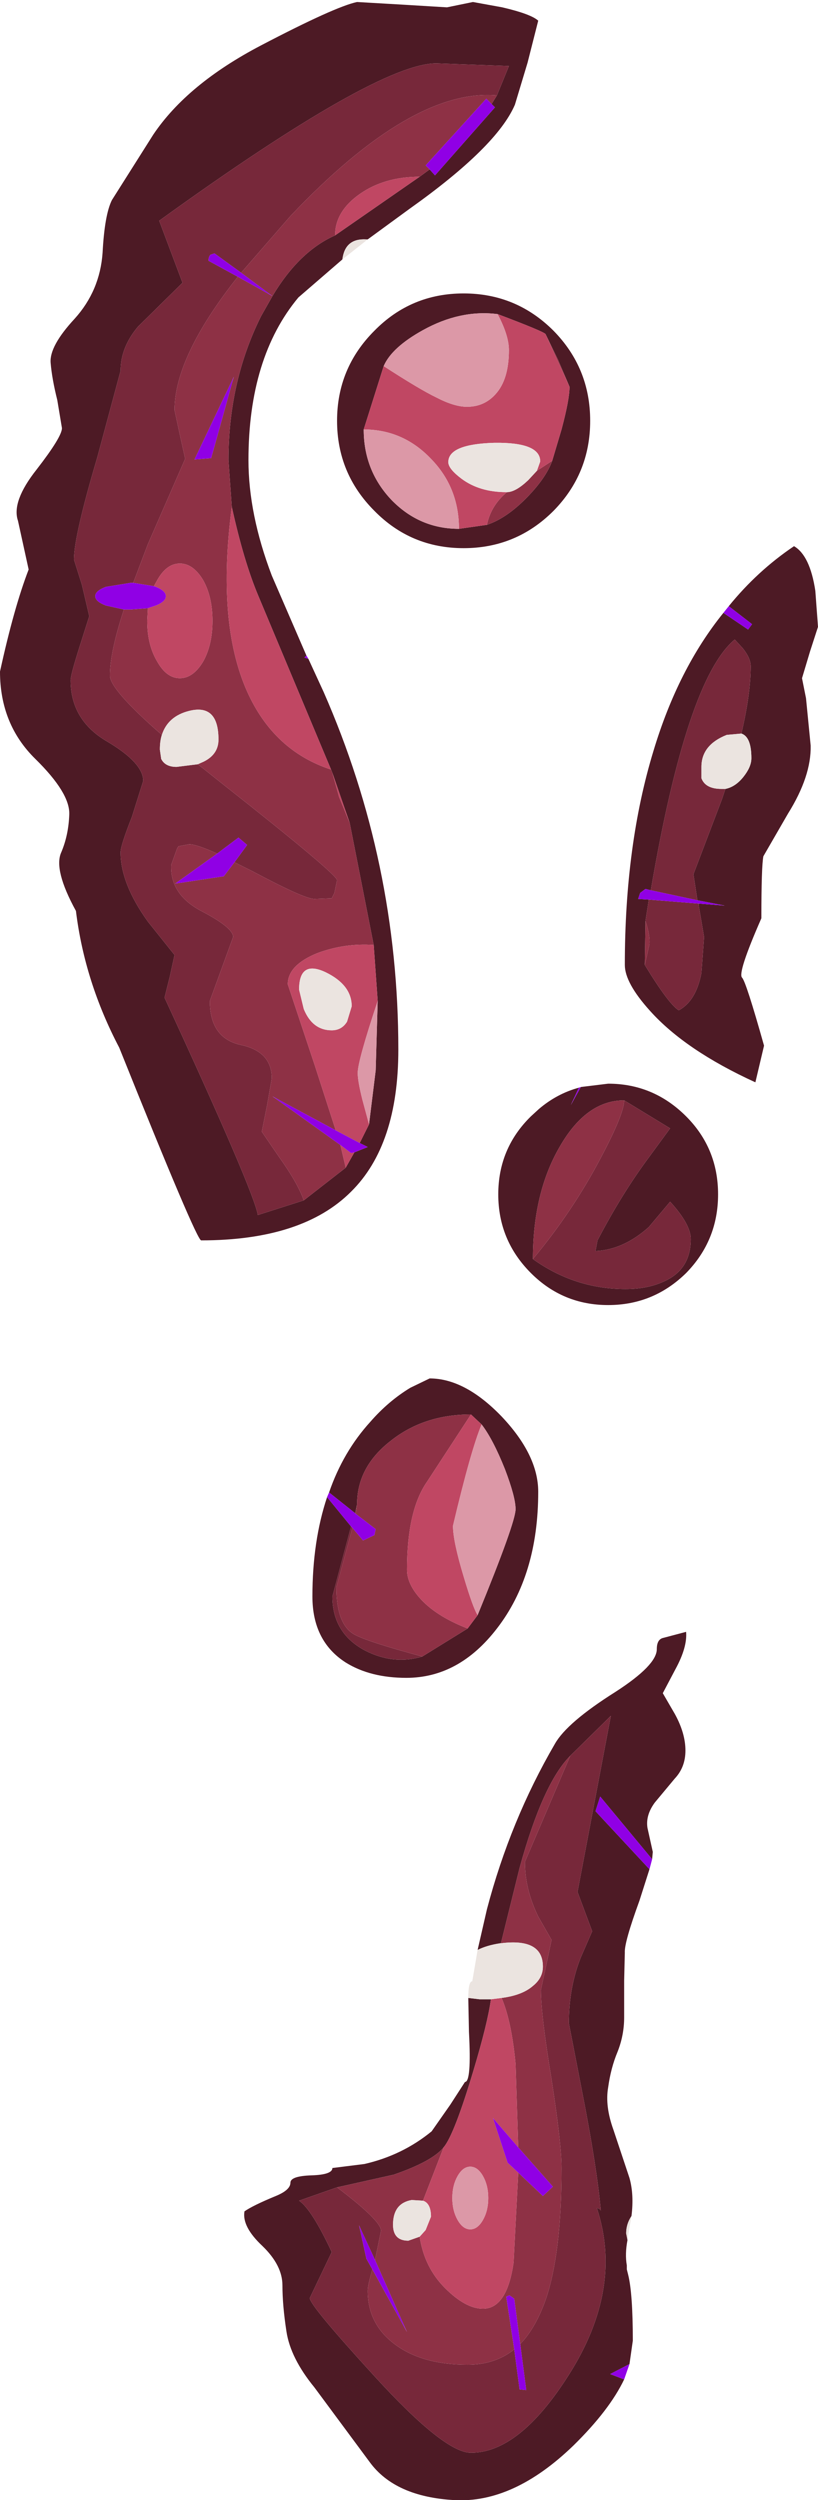 <?xml version="1.0" encoding="UTF-8" standalone="no"?>
<svg xmlns:ffdec="https://www.free-decompiler.com/flash" xmlns:xlink="http://www.w3.org/1999/xlink" ffdec:objectType="shape" height="187.45px" width="61.4px" xmlns="http://www.w3.org/2000/svg">
  <g transform="matrix(1.0, 0.0, 0.0, 1.0, -1.35, -1.35)">
    <path d="M24.5 50.75 L25.65 53.25 Q31.25 66.0 31.25 80.05 31.25 87.2 27.7 90.7 24.05 94.35 16.45 94.35 16.1 94.35 10.3 79.9 7.7 74.95 7.05 69.65 5.35 66.55 5.95 65.25 6.5 63.95 6.55 62.4 6.6 60.8 4.0 58.25 1.35 55.65 1.35 51.7 2.4 46.9 3.5 44.05 L2.7 40.4 Q2.2 38.95 4.1 36.55 6.0 34.1 6.0 33.45 L5.65 31.35 Q5.25 29.75 5.15 28.55 5.05 27.3 6.95 25.25 8.85 23.15 9.05 20.3 9.2 17.45 9.75 16.35 L12.85 11.45 Q15.4 7.65 20.95 4.75 26.5 1.85 28.15 1.5 L31.6 1.7 34.9 1.9 36.85 1.5 39.05 1.9 Q41.2 2.4 41.75 2.9 L40.95 6.05 40.0 9.2 Q38.65 12.35 32.1 17.0 L28.95 19.3 28.85 19.3 Q27.25 19.2 27.05 20.8 L23.75 23.65 Q20.0 28.15 20.0 35.85 20.0 39.9 21.75 44.5 L24.35 50.5 24.2 50.65 24.5 50.75 M44.1 30.35 L43.25 28.35 42.3 26.4 Q42.15 26.2 38.7 24.9 35.9 24.55 33.1 26.1 30.75 27.4 30.15 28.8 L28.65 33.55 Q28.65 36.65 30.75 38.85 32.85 41.0 35.8 41.0 L37.9 40.7 Q39.4 40.2 40.95 38.6 42.35 37.15 42.8 35.9 L43.5 33.55 Q44.1 31.3 44.1 30.35 M42.9 26.15 Q45.65 28.95 45.65 32.9 45.65 36.85 42.9 39.65 40.1 42.45 36.15 42.45 32.2 42.45 29.45 39.65 26.65 36.85 26.65 32.9 26.65 28.95 29.45 26.15 32.2 23.35 36.15 23.35 40.1 23.35 42.9 26.15 M55.65 47.3 L57.5 48.55 57.8 48.15 56.05 46.8 Q58.2 44.15 60.95 42.3 62.15 43.0 62.55 45.65 L62.75 48.35 62.15 50.2 61.55 52.2 61.85 53.7 62.2 57.25 Q62.25 59.55 60.5 62.35 L58.65 65.55 Q58.5 66.3 58.5 70.2 56.7 74.3 57.05 74.65 57.35 74.95 58.7 79.75 L58.05 82.5 Q52.8 80.1 50.15 77.15 48.25 75.05 48.25 73.7 48.25 64.7 50.4 57.65 52.25 51.5 55.65 47.3 M33.6 14.05 L34.0 14.5 38.5 9.4 38.25 9.15 38.65 8.5 39.55 6.3 34.1 6.1 Q29.65 6.1 13.3 17.9 L15.05 22.55 11.7 25.85 Q10.4 27.4 10.4 29.15 L8.65 35.65 Q6.9 41.55 6.9 43.3 L7.5 45.2 8.05 47.55 7.35 49.75 Q6.65 51.95 6.65 52.35 6.65 55.35 9.4 56.95 12.1 58.55 12.1 59.9 L11.25 62.6 Q10.4 64.75 10.4 65.25 10.4 67.6 12.45 70.45 L14.45 72.95 14.1 74.55 13.7 76.15 Q20.45 90.75 20.7 92.45 L24.15 91.35 27.3 88.9 27.95 87.75 28.95 87.35 28.35 87.05 29.05 85.65 29.55 81.6 29.7 76.4 29.4 72.2 27.6 63.05 26.3 59.3 26.2 59.05 20.75 46.05 Q19.65 43.45 18.75 39.35 L18.5 35.85 Q18.5 29.95 20.95 25.05 L21.8 23.55 Q23.8 20.2 26.5 19.0 L32.85 14.6 33.6 14.05 M57.0 56.35 Q57.7 53.35 57.7 51.3 57.7 50.7 57.1 49.95 L56.5 49.3 Q52.9 52.3 50.2 68.1 L49.8 68.0 49.4 68.3 49.25 68.75 50.05 68.8 49.8 70.4 49.75 73.7 Q51.55 76.65 52.3 77.1 53.6 76.4 54.0 74.3 L54.2 71.6 53.8 69.25 53.8 69.1 55.75 69.25 53.7 68.85 53.4 66.9 55.55 61.25 55.8 60.5 Q56.55 60.35 57.15 59.6 57.75 58.85 57.75 58.2 57.75 56.6 57.0 56.35 M44.95 82.85 L47.0 82.6 Q50.4 82.6 52.85 85.05 55.25 87.45 55.25 90.9 55.25 94.35 52.85 96.8 50.4 99.2 47.0 99.2 43.6 99.2 41.2 96.8 38.75 94.35 38.75 90.9 38.75 87.45 41.2 85.05 L41.8 84.5 Q43.15 83.35 44.8 82.9 L44.2 84.2 44.95 82.85 M41.35 95.75 Q44.5 98.0 48.3 98.0 50.0 98.0 51.25 97.4 53.2 96.5 53.2 94.25 53.2 93.15 51.65 91.45 L50.05 93.35 Q48.15 95.05 46.05 95.15 L46.2 94.35 Q48.0 90.9 50.0 88.2 L51.65 85.95 48.2 83.85 Q45.35 83.85 43.35 87.35 41.35 90.8 41.35 95.75 M37.2 147.55 L37.9 144.5 Q39.65 137.85 43.0 132.1 43.9 130.5 47.55 128.2 50.65 126.2 50.65 125.0 50.65 124.25 51.15 124.15 L52.85 123.7 Q52.95 124.85 52.05 126.5 L51.1 128.3 52.0 129.85 Q52.8 131.3 52.8 132.6 52.8 133.85 52.0 134.7 L50.5 136.5 Q49.8 137.45 49.95 138.4 L50.35 140.2 50.3 140.75 46.4 136.05 46.05 137.15 50.1 141.5 49.35 143.85 Q48.2 147.0 48.25 147.75 L48.2 149.85 48.2 152.6 Q48.2 153.95 47.7 155.2 47.2 156.4 47.0 157.85 46.75 159.25 47.4 161.05 L48.6 164.65 Q48.95 165.9 48.75 167.5 48.35 168.1 48.35 168.8 L48.45 169.3 Q48.25 170.35 48.4 171.2 L48.4 171.4 48.4 171.5 48.5 171.9 Q48.85 173.3 48.85 176.85 L48.6 178.6 47.15 179.35 48.2 179.75 Q47.1 182.05 44.4 184.7 39.9 189.05 35.45 188.8 31.0 188.55 29.1 185.95 L24.95 180.35 Q23.15 178.15 22.85 176.15 22.55 174.2 22.55 172.7 22.55 171.2 21.05 169.75 19.5 168.3 19.7 167.15 20.35 166.7 22.05 166.0 23.15 165.55 23.15 165.0 23.15 164.5 24.75 164.45 26.3 164.4 26.3 163.9 L28.7 163.6 Q31.55 162.95 33.75 161.15 L35.15 159.15 36.25 157.45 Q36.75 157.45 36.55 153.7 L36.5 151.15 37.35 151.25 38.2 151.25 Q37.95 153.05 36.9 156.55 35.45 161.4 34.65 162.35 33.8 163.4 30.9 164.4 L26.65 165.35 23.8 166.35 Q24.75 167.0 26.25 170.2 L24.6 173.65 Q24.6 174.2 29.45 179.5 34.7 185.25 36.7 185.25 40.35 185.25 44.05 179.4 48.15 172.95 46.15 166.9 46.4 166.95 46.45 167.1 46.15 163.8 45.05 158.2 L44.05 153.05 Q44.05 150.35 44.95 148.1 L45.8 146.15 44.7 143.2 47.2 130.0 44.15 133.0 Q42.1 135.05 40.35 141.4 L38.95 147.05 38.9 147.05 Q37.9 147.2 37.2 147.55 M26.05 113.25 Q27.1 110.2 29.15 107.95 30.5 106.4 32.15 105.4 L33.6 104.7 Q36.25 104.7 39.0 107.55 41.75 110.45 41.75 113.2 41.75 119.45 38.65 123.45 35.8 127.15 31.85 127.15 29.15 127.15 27.3 126.0 24.8 124.4 24.8 121.05 24.8 116.9 25.9 113.6 L27.7 115.8 26.3 121.05 Q26.3 123.8 28.75 125.1 30.9 126.2 33.05 125.55 L36.45 123.45 37.2 122.45 Q40.05 115.5 40.05 114.5 40.05 113.6 39.25 111.5 38.35 109.25 37.5 108.15 L36.7 107.4 Q33.15 107.4 30.65 109.4 28.15 111.35 28.15 114.15 L28.0 114.8 26.05 113.25" fill="#4d1a25" fill-rule="evenodd" stroke="none"/>
    <path d="M38.65 8.5 Q32.25 7.95 23.15 17.55 L19.45 21.8 17.45 20.35 17.15 20.45 Q17.0 20.6 17.0 20.9 L19.2 22.1 Q14.45 28.1 14.45 32.1 L14.85 33.95 15.25 35.75 12.45 42.15 11.35 45.05 11.15 45.05 9.3 45.35 Q8.5 45.65 8.5 46.05 8.5 46.45 9.3 46.75 L10.65 47.05 Q9.6 50.25 9.6 52.0 9.6 53.05 13.5 56.45 13.35 56.9 13.35 57.55 L13.45 58.25 Q13.75 58.85 14.6 58.85 L16.2 58.65 18.15 60.2 Q26.65 66.9 26.65 67.35 L26.45 68.3 26.25 68.7 24.95 68.75 Q24.2 68.75 20.35 66.7 L18.95 66.0 19.9 64.7 19.25 64.15 17.65 65.35 Q16.1 64.65 15.55 64.65 L14.75 64.8 14.65 64.95 14.2 66.2 Q14.1 68.4 16.45 69.65 18.85 70.9 18.85 71.6 L17.1 76.4 Q17.1 79.2 19.45 79.7 21.75 80.2 21.75 82.2 L21.4 84.2 21.0 86.2 22.3 88.1 Q23.7 90.05 24.15 91.35 L20.7 92.45 Q20.45 90.75 13.7 76.15 L14.1 74.55 14.45 72.95 12.45 70.45 Q10.4 67.6 10.4 65.25 10.4 64.75 11.25 62.6 L12.1 59.9 Q12.1 58.55 9.4 56.95 6.65 55.35 6.65 52.35 6.65 51.95 7.35 49.75 L8.05 47.55 7.5 45.2 6.9 43.3 Q6.9 41.55 8.65 35.65 L10.4 29.15 Q10.4 27.4 11.7 25.85 L15.05 22.55 13.3 17.9 Q29.65 6.1 34.1 6.1 L39.55 6.3 38.65 8.5 M50.2 68.1 Q52.9 52.3 56.5 49.3 L57.1 49.95 Q57.7 50.7 57.7 51.3 57.7 53.35 57.0 56.35 L55.9 56.45 Q54.0 57.2 54.0 58.85 L54.0 59.7 Q54.3 60.5 55.5 60.5 L55.8 60.5 55.55 61.25 53.4 66.9 53.7 68.85 50.2 68.1 M53.8 69.1 L53.8 69.25 54.2 71.6 54.0 74.3 Q53.6 76.4 52.3 77.1 51.55 76.65 49.75 73.7 L50.1 72.15 Q50.15 71.45 49.8 70.4 L50.05 68.8 53.8 69.1 M41.35 95.75 Q44.35 92.15 46.45 88.15 48.2 84.85 48.2 83.85 L51.65 85.95 50.0 88.2 Q48.0 90.9 46.2 94.35 L46.05 95.15 Q48.15 95.05 50.05 93.35 L51.65 91.45 Q53.2 93.15 53.2 94.25 53.2 96.5 51.25 97.4 50.0 98.0 48.3 98.0 44.5 98.0 41.35 95.75 M44.15 133.0 L47.2 130.0 44.7 143.2 45.8 146.15 44.95 148.1 Q44.05 150.35 44.05 153.05 L45.05 158.2 Q46.15 163.8 46.45 167.1 46.4 166.95 46.15 166.9 48.15 172.95 44.05 179.4 40.35 185.25 36.7 185.25 34.7 185.25 29.45 179.5 24.6 174.2 24.6 173.65 L26.25 170.2 Q24.75 167.0 23.8 166.35 L26.65 165.35 Q29.95 167.85 29.95 168.6 L29.5 170.8 28.3 168.2 28.85 170.7 29.3 171.5 Q28.95 172.7 28.95 173.1 28.95 175.55 30.9 177.05 32.95 178.65 36.45 178.65 38.5 178.65 39.95 177.5 L40.35 180.5 40.85 180.55 40.4 177.1 Q41.55 175.9 42.3 173.8 43.5 170.35 43.5 163.9 43.5 162.1 42.75 157.25 41.95 152.4 41.95 150.55 L42.35 148.7 42.75 146.8 41.75 145.05 Q40.75 143.0 40.75 140.95 L44.15 133.0 M28.0 114.8 L28.15 114.15 28.05 114.85 28.0 114.8 M33.05 125.55 Q30.9 126.2 28.75 125.1 26.3 123.8 26.3 121.05 L27.7 115.8 27.8 115.9 26.6 120.35 Q26.6 123.15 27.95 123.9 28.95 124.45 33.05 125.55" fill="#77283a" fill-rule="evenodd" stroke="none"/>
    <path d="M42.3 26.4 L43.25 28.35 44.1 30.35 42.3 26.4 M42.8 35.9 Q42.35 37.15 40.95 38.6 39.4 40.2 37.9 40.7 38.2 39.25 39.4 38.25 40.05 38.25 41.0 37.35 L41.65 36.65 42.8 35.9 M38.25 9.15 L37.85 8.75 33.3 13.75 33.6 14.05 32.85 14.6 Q30.2 14.6 28.35 15.9 26.5 17.2 26.5 19.0 23.8 20.2 21.8 23.55 L19.45 21.8 23.15 17.55 Q32.25 7.95 38.65 8.5 L38.25 9.15 M19.2 22.1 L21.8 23.55 20.95 25.05 Q18.5 29.95 18.5 35.85 L18.75 39.35 Q17.6 48.05 19.9 53.2 21.9 57.65 26.2 59.05 L26.3 59.3 26.8 61.1 27.6 63.05 29.4 72.2 Q27.25 72.05 25.2 72.8 22.95 73.7 22.95 75.15 L25.0 81.3 26.55 86.1 21.8 83.55 26.9 87.2 27.3 88.9 24.15 91.35 Q23.7 90.05 22.3 88.1 L21.0 86.2 21.4 84.2 21.75 82.2 Q21.75 80.2 19.45 79.7 17.1 79.2 17.1 76.4 L18.85 71.6 Q18.85 70.9 16.45 69.65 14.1 68.4 14.2 66.2 L14.65 64.95 14.75 64.8 15.55 64.65 Q16.1 64.65 17.65 65.35 L14.5 67.6 18.15 67.05 18.95 66.0 20.35 66.7 Q24.2 68.75 24.95 68.75 L26.25 68.7 26.45 68.3 26.65 67.35 Q26.65 66.9 18.15 60.2 L16.2 58.65 16.65 58.45 Q17.75 57.9 17.75 56.8 17.75 54.1 15.55 54.65 13.95 55.05 13.5 56.45 9.6 53.05 9.6 52.0 9.6 50.25 10.65 47.05 L11.15 47.05 12.45 46.95 12.4 47.9 Q12.4 49.7 13.15 50.95 13.85 52.2 14.85 52.2 15.85 52.2 16.6 50.95 17.3 49.7 17.3 47.9 17.3 46.1 16.6 44.85 15.85 43.6 14.85 43.6 13.85 43.6 13.15 44.85 L12.9 45.3 11.35 45.05 12.45 42.15 15.25 35.75 14.85 33.95 14.45 32.1 Q14.45 28.1 19.2 22.1 M17.2 35.7 L18.9 29.6 15.95 35.8 17.2 35.7 M49.75 73.7 L49.8 70.4 Q50.15 71.45 50.1 72.15 L49.75 73.7 M48.2 83.85 Q48.2 84.85 46.45 88.15 44.35 92.15 41.35 95.75 41.35 90.8 43.35 87.35 45.35 83.85 48.2 83.85 M38.95 147.05 L40.35 141.4 Q42.1 135.05 44.15 133.0 L40.75 140.95 Q40.75 143.0 41.75 145.05 L42.75 146.8 42.35 148.7 41.95 150.55 Q41.95 152.4 42.75 157.25 43.5 162.1 43.5 163.9 43.5 170.35 42.3 173.8 41.55 175.9 40.4 177.1 L39.95 173.7 39.6 173.45 39.45 173.5 39.35 173.55 39.95 177.5 Q38.5 178.65 36.45 178.65 32.95 178.65 30.9 177.05 28.95 175.55 28.95 173.1 28.95 172.7 29.3 171.5 L31.9 176.2 29.5 170.8 29.95 168.6 Q29.95 167.85 26.65 165.35 L30.9 164.4 Q33.8 163.4 34.65 162.35 L33.1 166.35 32.25 166.3 Q30.85 166.55 30.85 168.15 30.85 169.35 32.0 169.35 L32.85 169.05 Q33.2 171.35 34.75 172.9 36.3 174.45 37.6 174.45 39.4 174.45 39.9 171.0 L40.25 164.25 42.1 166.0 42.85 165.3 40.25 162.35 40.05 156.1 Q39.75 152.9 39.0 151.15 40.55 150.95 41.35 150.25 42.1 149.65 42.1 148.8 42.1 146.65 38.95 147.05 M28.15 114.15 Q28.15 111.35 30.65 109.4 33.15 107.4 36.7 107.4 L33.4 112.45 Q31.9 114.6 31.9 119.05 31.9 120.05 32.8 121.1 34.0 122.5 36.45 123.45 L33.05 125.55 Q28.95 124.45 27.95 123.9 26.6 123.15 26.6 120.35 L27.8 115.9 28.6 116.85 29.45 116.45 29.55 116.0 28.05 114.85 28.15 114.15" fill="#8e3145" fill-rule="evenodd" stroke="none"/>
    <path d="M44.1 30.35 Q44.1 31.3 43.5 33.55 L42.8 35.9 41.65 36.65 41.9 35.95 Q41.9 34.5 38.45 34.55 35.0 34.65 35.0 36.0 35.0 36.5 36.0 37.25 37.35 38.25 39.35 38.25 L39.4 38.25 Q38.2 39.25 37.9 40.7 L35.8 41.0 Q35.8 37.9 33.7 35.75 31.6 33.55 28.65 33.55 L30.15 28.8 Q32.85 30.55 34.1 31.15 35.45 31.85 36.4 31.85 37.7 31.85 38.55 30.9 39.55 29.8 39.55 27.6 39.55 26.5 38.7 24.9 42.15 26.2 42.3 26.4 L44.1 30.35 M26.5 19.0 Q26.5 17.2 28.35 15.9 30.2 14.6 32.85 14.6 L26.5 19.0 M18.75 39.35 Q19.65 43.45 20.75 46.05 L26.2 59.05 Q21.9 57.65 19.9 53.2 17.6 48.05 18.75 39.35 M26.3 59.3 L27.6 63.05 26.8 61.1 26.3 59.3 M29.4 72.2 L29.7 76.4 Q28.2 80.9 28.2 81.8 28.2 82.4 28.55 83.8 L29.05 85.65 28.35 87.05 26.55 86.1 25.0 81.3 22.95 75.15 Q22.95 73.7 25.2 72.8 27.25 72.05 29.4 72.2 M27.95 87.75 L27.3 88.9 26.9 87.2 27.7 87.8 27.95 87.75 M12.9 45.3 L13.15 44.85 Q13.85 43.6 14.85 43.6 15.85 43.6 16.6 44.85 17.3 46.1 17.3 47.9 17.3 49.7 16.6 50.95 15.85 52.2 14.85 52.2 13.85 52.2 13.15 50.95 12.4 49.7 12.4 47.9 L12.45 46.95 13.05 46.75 Q13.8 46.45 13.8 46.05 13.8 45.65 13.05 45.35 L12.9 45.3 M26.25 78.6 Q27.0 78.6 27.4 77.95 L27.75 76.8 Q27.75 75.2 25.8 74.25 23.8 73.3 23.8 75.55 L24.15 77.0 Q24.8 78.6 26.25 78.6 M34.65 162.35 Q35.45 161.4 36.9 156.55 37.95 153.05 38.2 151.25 L39.0 151.15 Q39.75 152.9 40.05 156.1 L40.25 162.35 38.35 160.15 39.45 163.5 40.25 164.25 39.9 171.0 Q39.4 174.45 37.6 174.45 36.3 174.45 34.75 172.9 33.2 171.35 32.85 169.05 L33.3 168.55 33.7 167.55 Q33.7 166.55 33.1 166.35 L34.65 162.35 M36.7 107.4 L37.5 108.15 Q36.7 110.05 35.35 115.75 35.35 116.9 36.15 119.55 36.85 121.9 37.2 122.45 L36.45 123.45 Q34.0 122.5 32.8 121.1 31.9 120.05 31.9 119.05 31.9 114.6 33.4 112.45 L36.7 107.4 M36.65 163.8 Q36.1 163.8 35.7 164.5 35.3 165.2 35.3 166.15 35.3 167.1 35.7 167.8 36.1 168.5 36.65 168.5 37.2 168.5 37.6 167.8 38.0 167.1 38.0 166.15 38.0 165.2 37.6 164.5 37.2 163.8 36.65 163.8" fill="#c04763" fill-rule="evenodd" stroke="none"/>
    <path d="M35.8 41.0 Q32.85 41.0 30.75 38.85 28.65 36.65 28.65 33.55 31.6 33.55 33.7 35.75 35.8 37.9 35.8 41.0 M30.15 28.8 Q30.75 27.4 33.1 26.1 35.9 24.55 38.7 24.9 39.55 26.5 39.55 27.6 39.55 29.8 38.55 30.9 37.7 31.85 36.4 31.85 35.45 31.85 34.1 31.15 32.85 30.55 30.15 28.8 M29.7 76.4 L29.55 81.6 29.05 85.65 28.55 83.8 Q28.2 82.4 28.2 81.8 28.2 80.9 29.7 76.4 M37.5 108.15 Q38.35 109.25 39.25 111.5 40.05 113.6 40.05 114.5 40.05 115.5 37.2 122.45 36.85 121.9 36.15 119.55 35.35 116.9 35.35 115.75 36.7 110.05 37.5 108.15 M36.65 163.8 Q37.2 163.8 37.6 164.5 38.0 165.2 38.0 166.15 38.0 167.1 37.6 167.8 37.2 168.5 36.65 168.5 36.1 168.5 35.7 167.8 35.3 167.1 35.3 166.15 35.3 165.2 35.7 164.5 36.1 163.8 36.65 163.8" fill="#dc98a7" fill-rule="evenodd" stroke="none"/>
    <path d="M28.95 19.3 L27.05 20.8 Q27.25 19.2 28.85 19.3 L28.95 19.3 M39.4 38.25 L39.35 38.25 Q37.35 38.25 36.0 37.25 35.0 36.5 35.0 36.0 35.0 34.65 38.45 34.55 41.9 34.5 41.9 35.95 L41.65 36.65 41.0 37.35 Q40.05 38.25 39.4 38.25 M16.2 58.65 L14.6 58.85 Q13.75 58.85 13.45 58.25 L13.35 57.55 Q13.35 56.9 13.5 56.45 13.95 55.05 15.55 54.65 17.75 54.1 17.75 56.8 17.75 57.9 16.65 58.45 L16.2 58.65 M26.25 78.6 Q24.8 78.6 24.15 77.0 L23.8 75.55 Q23.8 73.3 25.8 74.25 27.75 75.2 27.75 76.8 L27.4 77.95 Q27.0 78.6 26.25 78.6 M57.0 56.35 Q57.75 56.6 57.75 58.2 57.75 58.85 57.15 59.6 56.55 60.35 55.8 60.5 L55.5 60.5 Q54.3 60.5 54.0 59.7 L54.0 58.85 Q54.0 57.2 55.9 56.45 L57.0 56.35 M48.75 167.5 L48.6 168.35 48.45 169.3 48.35 168.8 Q48.35 168.1 48.75 167.5 M36.5 151.15 Q36.5 149.9 36.8 149.9 L37.2 147.55 Q37.9 147.2 38.9 147.05 L38.95 147.05 Q42.1 146.65 42.1 148.8 42.1 149.65 41.35 150.25 40.55 150.95 39.0 151.15 L38.2 151.25 37.35 151.25 36.5 151.15 M32.85 169.05 L32.0 169.35 Q30.85 169.35 30.85 168.15 30.85 166.55 32.25 166.3 L33.1 166.35 Q33.7 166.55 33.7 167.55 L33.3 168.55 32.85 169.05" fill="#ebe4e0" fill-rule="evenodd" stroke="none"/>
    <path d="M24.35 50.5 L24.5 50.75 24.2 50.65 24.35 50.5 M56.05 46.8 L57.8 48.15 57.5 48.55 55.65 47.3 56.05 46.8 M33.6 14.05 L33.3 13.75 37.85 8.75 38.25 9.15 38.5 9.4 34.0 14.5 33.6 14.05 M19.45 21.8 L21.8 23.55 19.2 22.1 17.0 20.9 Q17.0 20.6 17.15 20.45 L17.45 20.35 19.45 21.8 M28.35 87.05 L28.95 87.35 27.95 87.75 27.7 87.8 26.9 87.2 21.8 83.55 26.55 86.1 28.35 87.05 M17.65 65.35 L19.25 64.15 19.9 64.7 18.95 66.0 18.15 67.05 14.5 67.6 17.65 65.35 M10.65 47.05 L9.3 46.75 Q8.5 46.45 8.5 46.05 8.5 45.65 9.3 45.35 L11.15 45.05 11.35 45.05 12.9 45.3 13.05 45.35 Q13.8 45.65 13.8 46.05 13.8 46.45 13.05 46.75 L12.45 46.95 11.15 47.05 10.65 47.05 M17.2 35.7 L15.95 35.8 18.9 29.6 17.2 35.7 M53.7 68.85 L55.75 69.25 53.8 69.1 50.05 68.8 49.25 68.75 49.4 68.3 49.8 68.0 50.2 68.1 53.7 68.85 M44.95 82.85 L44.2 84.2 44.8 82.9 44.95 82.85 M50.3 140.75 L50.1 141.5 46.05 137.15 46.4 136.05 50.3 140.75 M48.6 178.6 L48.2 179.75 47.15 179.35 48.6 178.6 M26.05 113.25 L28.0 114.8 28.05 114.85 29.55 116.0 29.45 116.45 28.6 116.85 27.8 115.9 27.7 115.8 25.9 113.6 26.05 113.25 M40.25 162.35 L42.85 165.3 42.1 166.0 40.25 164.25 39.45 163.5 38.35 160.15 40.25 162.35 M39.95 177.5 L39.35 173.55 39.45 173.5 39.6 173.45 39.95 173.7 40.4 177.1 40.85 180.55 40.35 180.5 39.95 177.5 M29.3 171.5 L28.85 170.7 28.3 168.2 29.5 170.8 31.9 176.2 29.3 171.5" fill="#9000e5" fill-rule="evenodd" stroke="none"/>
  </g>
</svg>
